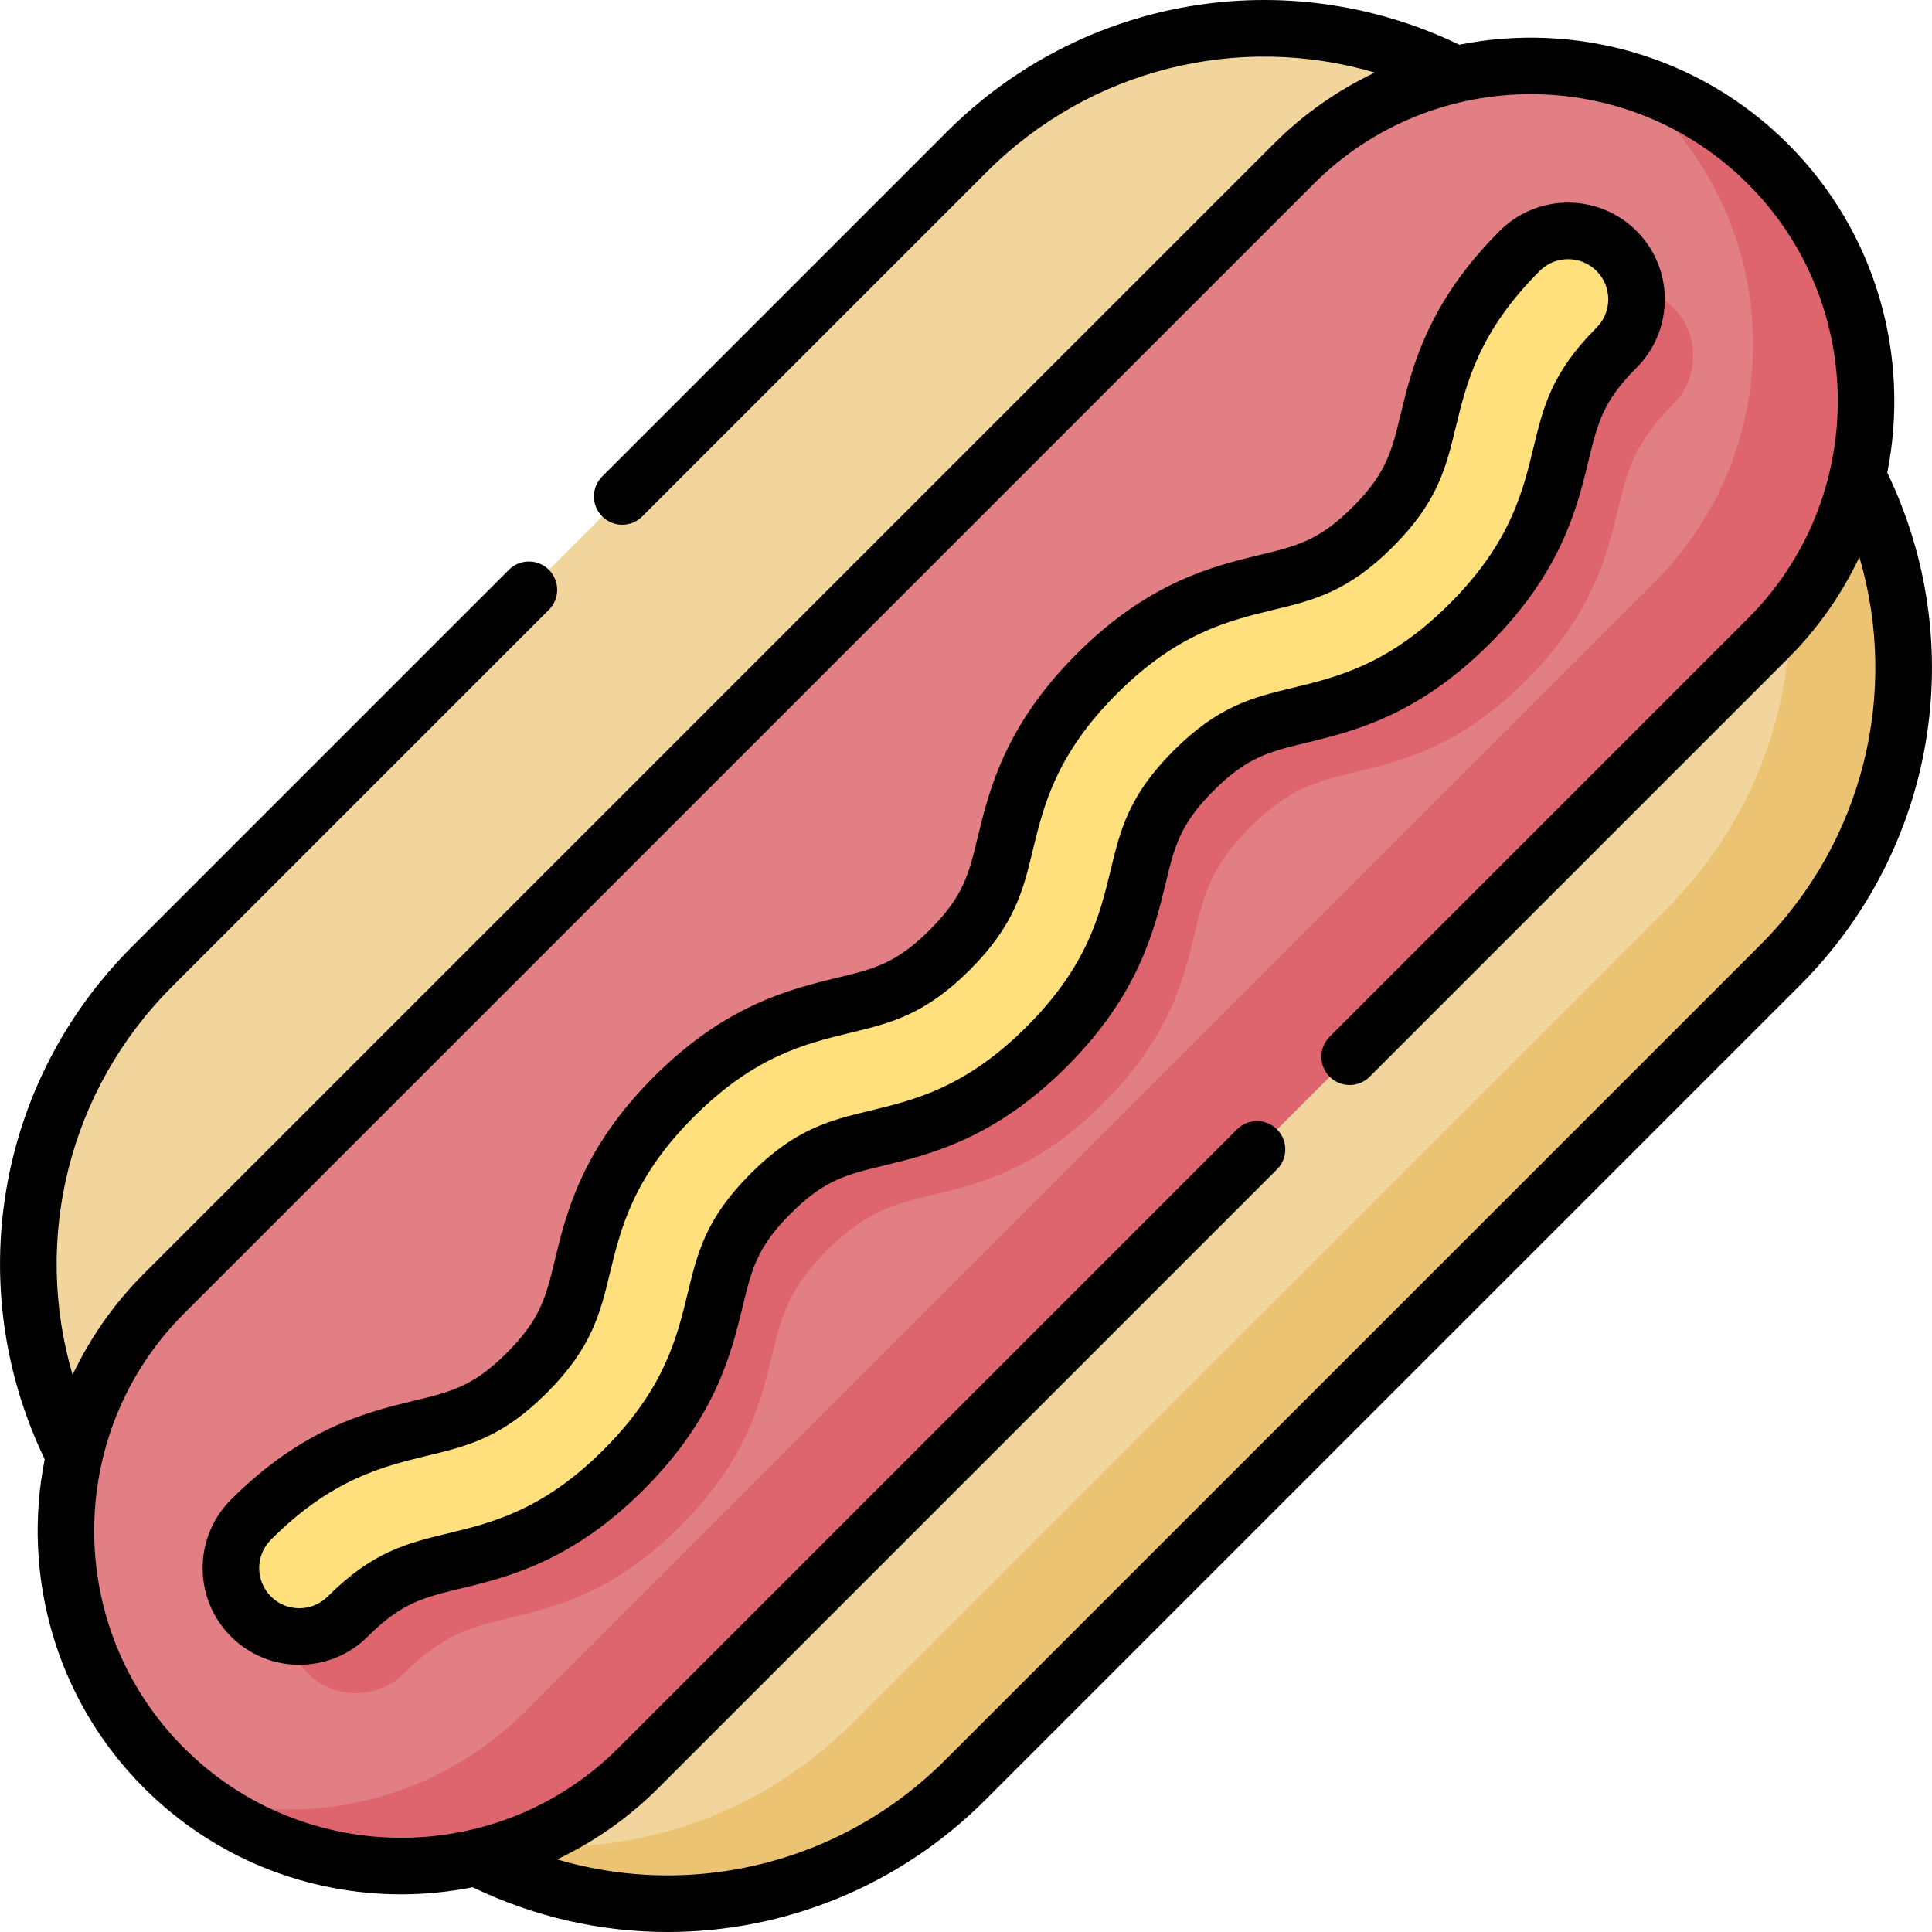 <svg id="Capa_1" enable-background="new 0 0 512.16 512.16" height="512" viewBox="0 0 512.16 512.16" width="512" xmlns="http://www.w3.org/2000/svg"><g><g><path d="m471.888 255.861-216.019 216.018c-43.59 43.59-114.263 43.59-157.853 0l-57.743-57.743c-43.59-43.59-43.59-114.263 0-157.853l216.018-216.019c43.59-43.59 114.263-43.59 157.853 0l57.743 57.743c43.591 43.591 43.591 114.264.001 157.854z" fill="#f2d59c"/><path d="m471.888 98.007-57.743-57.743c-12.951-12.95-28.292-22.053-44.603-27.308 5.125 3.622 10.015 7.72 14.603 12.308l57.743 57.743c43.59 43.59 43.59 114.264 0 157.854l-216.019 216.018c-30.639 30.639-74.66 39.742-113.25 27.308 43.566 30.793 104.248 26.694 143.25-12.308l216.019-216.019c43.59-43.589 43.59-114.262 0-157.853z" fill="#ecc372"/><g><path d="m468.682 169.234-299.44 299.44c-34.729 34.729-91.036 34.729-125.765 0-34.729-34.729-34.729-91.036 0-125.765l299.44-299.44c34.729-34.729 91.036-34.729 125.765 0 34.729 34.73 34.729 91.036 0 125.765z" fill="#e17f85"/><path d="m468.682 43.47c-11.191-11.191-24.628-18.754-38.856-22.733 3.074 2.358 6.042 4.919 8.856 7.733 34.729 34.729 34.729 91.036 0 125.765l-299.44 299.439c-23.538 23.538-56.983 31.101-86.908 22.733 34.868 26.744 84.993 24.182 116.908-7.733l299.44-299.439c34.729-34.73 34.729-91.036 0-125.765z" fill="#de646e"/><g><path d="m404.579 180.35c-17.623 17.623-32.887 21.315-45.152 24.282-10.225 2.473-17.612 4.26-28.019 14.667s-12.193 17.793-14.666 28.017c-2.966 12.265-6.658 27.529-24.28 45.151s-32.885 21.313-45.15 24.279c-10.223 2.473-17.61 4.259-28.016 14.665s-12.191 17.792-14.664 28.015c-2.966 12.264-6.657 27.528-24.279 45.149-17.621 17.621-32.885 21.313-45.149 24.279-10.223 2.473-17.61 4.259-28.016 14.665-7.087 7.087-18.579 7.087-25.666 0s-7.087-18.579 0-25.666c17.622-17.622 32.885-21.313 45.15-24.279 10.223-2.473 17.61-4.259 28.016-14.665 10.405-10.405 12.191-17.792 14.664-28.015 2.966-12.265 6.658-27.528 24.279-45.149 17.622-17.622 32.885-21.313 45.15-24.279 10.223-2.473 17.61-4.259 28.016-14.665 10.407-10.407 12.193-17.793 14.666-28.017 2.966-12.265 6.658-27.529 24.28-45.151s32.886-21.315 45.151-24.281c10.225-2.473 17.612-4.26 28.02-14.668 10.407-10.407 12.194-17.795 14.667-28.019 2.967-12.265 6.659-27.529 24.281-45.151 7.087-7.087 18.579-7.087 25.666 0s7.087 18.579 0 25.666c-10.407 10.407-12.194 17.795-14.667 28.019-2.967 12.265-6.659 27.528-24.282 45.151z" fill="#de646e"/></g><g><path d="m389.579 165.35c-17.623 17.623-32.887 21.315-45.152 24.282-10.225 2.473-17.612 4.26-28.019 14.667s-12.193 17.793-14.666 28.017c-2.966 12.265-6.658 27.529-24.28 45.151s-32.885 21.313-45.15 24.279c-10.223 2.473-17.61 4.259-28.016 14.665s-12.191 17.792-14.664 28.015c-2.966 12.264-6.657 27.528-24.279 45.149-17.621 17.621-32.885 21.313-45.149 24.279-10.223 2.473-17.61 4.259-28.016 14.665-7.087 7.087-18.579 7.087-25.666 0s-7.087-18.579 0-25.666c17.622-17.622 32.885-21.313 45.15-24.279 10.223-2.473 17.61-4.259 28.016-14.665 10.405-10.405 12.191-17.792 14.664-28.015 2.966-12.265 6.658-27.528 24.279-45.149 17.622-17.622 32.885-21.313 45.15-24.279 10.223-2.473 17.61-4.259 28.016-14.665 10.407-10.407 12.193-17.793 14.666-28.017 2.966-12.265 6.658-27.529 24.28-45.151s32.886-21.315 45.151-24.281c10.225-2.473 17.612-4.26 28.02-14.668 10.407-10.407 12.194-17.795 14.667-28.019 2.967-12.265 6.659-27.529 24.281-45.151 7.087-7.087 18.579-7.087 25.666 0s7.087 18.579 0 25.666c-10.407 10.407-12.194 17.795-14.667 28.019-2.967 12.265-6.659 27.528-24.282 45.151z" fill="#ffe07d"/></g></g></g><path d="m500.306 125.309c6.081-30.556-2.685-63.507-26.32-87.142s-56.586-32.401-87.142-26.32c-45.607-21.98-99.881-12.863-135.857 23.112l-91.342 91.341c-2.929 2.929-2.929 7.678 0 10.606 2.929 2.929 7.678 2.929 10.606 0l91.342-91.342c27.361-27.361 66.83-36.947 102.88-26.326-9.72 4.6-18.83 10.899-26.859 18.928l-299.439 299.44c-8.029 8.029-14.328 17.139-18.928 26.859-10.62-36.049-1.035-75.519 26.326-102.88l99.934-99.934c2.929-2.929 2.929-7.678 0-10.606-2.929-2.929-7.678-2.929-10.606 0l-99.934 99.934c-35.976 35.976-45.092 90.25-23.112 135.856-6.081 30.556 2.685 63.507 26.32 87.142 18.799 18.799 43.492 28.198 68.186 28.198 6.346 0 12.69-.632 18.935-1.873 16.524 7.967 34.179 11.859 51.699 11.858 30.837-.002 61.234-12.031 84.179-34.975l216.02-216.02c35.975-35.975 45.092-90.25 23.112-135.856zm-33.719 125.25-216.02 216.02c-20.06 20.06-46.624 30.575-73.582 30.573-9.817 0-19.687-1.403-29.313-4.24 9.726-4.601 18.84-10.902 26.873-18.935l163.983-163.983c2.929-2.929 2.929-7.678 0-10.606-2.929-2.929-7.678-2.929-10.606 0l-163.983 163.983c-31.749 31.749-83.409 31.749-115.158 0s-31.749-83.409 0-115.158l299.44-299.44c31.749-31.749 83.409-31.749 115.158 0s31.749 83.409 0 115.158l-110.893 110.893c-2.929 2.929-2.929 7.678 0 10.606 2.929 2.929 7.678 2.929 10.606 0l110.893-110.893c8.029-8.029 14.328-17.139 18.928-26.859 10.62 36.05 1.035 75.519-26.326 102.881zm-45.436-128.597c2.347-9.704 3.763-15.561 12.681-24.479 10-10 10-26.272 0-36.273-10.001-10-26.273-10-36.273 0-19.113 19.113-23.249 36.208-26.268 48.691-2.348 9.705-3.765 15.563-12.681 24.479-8.917 8.917-14.775 10.334-24.482 12.682-12.482 3.02-29.577 7.156-48.689 26.268-19.113 19.112-23.248 36.208-26.268 48.693-2.347 9.703-3.764 15.56-12.679 24.475-8.916 8.916-14.773 10.332-24.479 12.679-12.482 3.019-29.577 7.153-48.688 26.266-19.11 19.109-23.245 36.204-26.266 48.689-2.346 9.703-3.763 15.56-12.677 24.474-8.915 8.915-14.771 10.331-24.476 12.679-12.482 3.019-29.577 7.153-48.69 26.266-10 10-10 26.272 0 36.273s26.272 10 36.273 0c8.915-8.915 14.772-10.332 24.478-12.679 12.482-3.019 29.577-7.154 48.688-26.265 19.112-19.113 23.247-36.208 26.265-48.69 2.346-9.703 3.763-15.56 12.677-24.474 8.917-8.916 14.773-10.332 24.48-12.679 12.481-3.02 29.576-7.154 48.686-26.266 19.113-19.113 23.248-36.208 26.268-48.692 2.347-9.703 3.764-15.56 12.679-24.476 8.917-8.917 14.774-10.333 24.479-12.681 12.482-3.019 29.578-7.154 48.691-26.268 19.116-19.114 23.251-36.21 26.271-48.692zm-78.486 60.38c-10.55 2.552-19.662 4.755-31.56 16.654-11.897 11.897-14.101 21.007-16.653 31.558-2.888 11.943-6.162 25.479-22.293 41.61-16.129 16.129-29.665 19.404-41.609 22.293-10.548 2.551-19.659 4.754-31.557 16.652-11.896 11.896-14.099 21.006-16.65 31.555-2.888 11.942-6.161 25.478-22.292 41.609-16.13 16.13-29.666 19.403-41.609 22.292-10.549 2.551-19.66 4.755-31.557 16.652-4.152 4.152-10.908 4.151-15.06 0-4.152-4.152-4.152-10.908 0-15.06 16.131-16.13 29.667-19.404 41.611-22.293 10.549-2.551 19.659-4.755 31.555-16.651s14.099-21.006 16.651-31.558c2.889-11.942 6.163-25.477 22.292-41.605 16.13-16.13 29.666-19.404 41.61-22.292 10.549-2.552 19.659-4.755 31.557-16.652 11.896-11.896 14.101-21.006 16.653-31.558 2.889-11.943 6.163-25.479 22.293-41.61 16.131-16.13 29.667-19.405 41.611-22.295 10.55-2.551 19.661-4.755 31.56-16.654 11.898-11.898 14.102-21.009 16.654-31.56 2.889-11.943 6.163-25.479 22.294-41.611 4.152-4.152 10.908-4.152 15.06 0s4.152 10.908 0 15.06c-11.9 11.9-14.103 21.01-16.654 31.56-2.889 11.942-6.164 25.479-22.295 41.611-16.133 16.129-29.67 19.404-41.612 22.293z"/></g></svg>